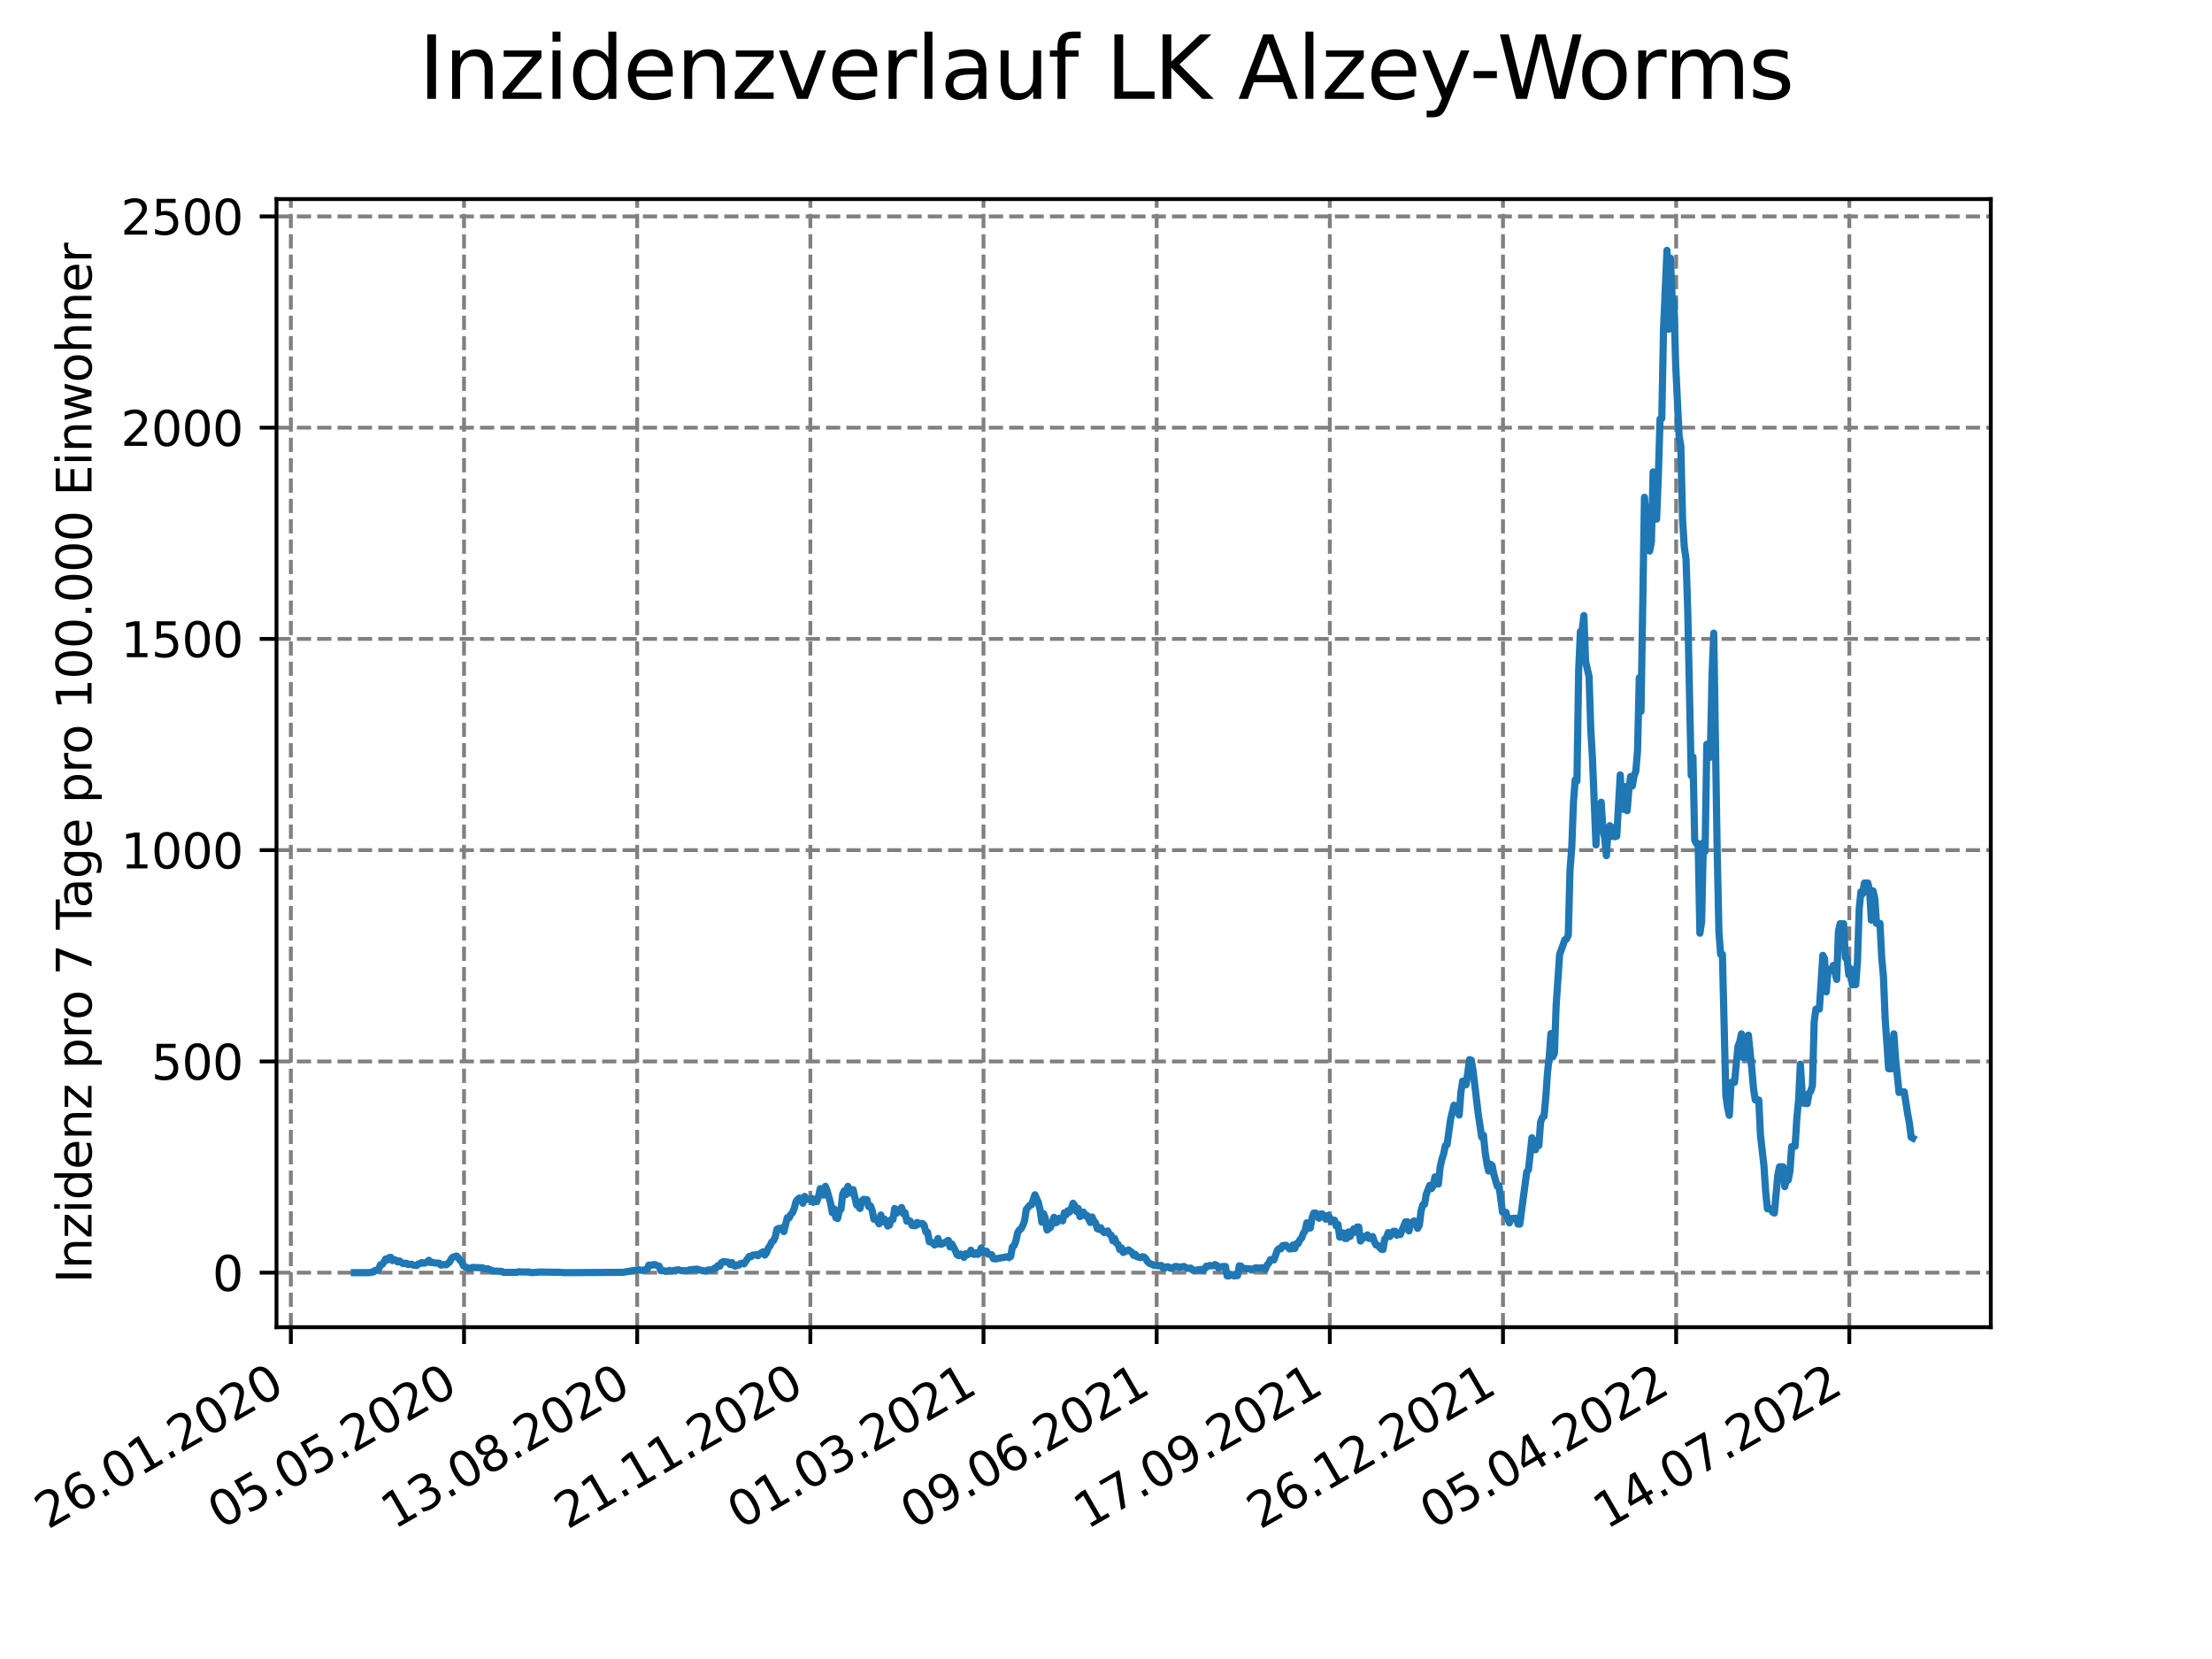 <?xml version="1.0" encoding="utf-8" standalone="no"?>
<!DOCTYPE svg PUBLIC "-//W3C//DTD SVG 1.1//EN"
  "http://www.w3.org/Graphics/SVG/1.1/DTD/svg11.dtd">
<svg xmlns:xlink="http://www.w3.org/1999/xlink" width="460.8pt" height="345.6pt" viewBox="0 0 460.8 345.6" xmlns="http://www.w3.org/2000/svg" version="1.1">
 <defs>
  <style type="text/css">*{stroke-linejoin: round; stroke-linecap: butt}</style>
 </defs>
 <g id="figure_1">
  <g id="patch_1">
   <path d="M 0 345.6 
L 460.8 345.6 
L 460.8 0 
L 0 0 
z
" style="fill: #ffffff"/>
  </g>
  <g id="axes_1">
   <g id="patch_2">
    <path d="M 57.6 276.48 
L 414.72 276.48 
L 414.72 41.472 
L 57.6 41.472 
z
" style="fill: #ffffff"/>
   </g>
   <g id="matplotlib.axis_1">
    <g id="xtick_1">
     <g id="line2d_1">
      <path d="M 60.591 276.48 
L 60.591 41.472 
" clip-path="url(#p82a0777f88)" style="fill: none; stroke-dasharray: 2.96,1.28; stroke-dashoffset: 0; stroke: #808080; stroke-width: 0.8"/>
     </g>
     <g id="line2d_2">
      <defs>
       <path id="m094c62f368" d="M 0 0 
L 0 3.5 
" style="stroke: #000000; stroke-width: 0.8"/>
      </defs>
      <g>
       <use xlink:href="#m094c62f368" x="60.591" y="276.48" style="stroke: #000000; stroke-width: 0.8"/>
      </g>
     </g>
     <g id="text_1">
      <!-- 26.01.2020 -->
      <g transform="translate(9.966 318.689)rotate(-30)scale(0.1 -0.1)">
       <defs>
        <path id="DejaVuSans-32" d="M 1228 531 
L 3431 531 
L 3431 0 
L 469 0 
L 469 531 
Q 828 903 1448 1529 
Q 2069 2156 2228 2338 
Q 2531 2678 2651 2914 
Q 2772 3150 2772 3378 
Q 2772 3750 2511 3984 
Q 2250 4219 1831 4219 
Q 1534 4219 1204 4116 
Q 875 4013 500 3803 
L 500 4441 
Q 881 4594 1212 4672 
Q 1544 4750 1819 4750 
Q 2544 4750 2975 4387 
Q 3406 4025 3406 3419 
Q 3406 3131 3298 2873 
Q 3191 2616 2906 2266 
Q 2828 2175 2409 1742 
Q 1991 1309 1228 531 
z
" transform="scale(0.016)"/>
        <path id="DejaVuSans-36" d="M 2113 2584 
Q 1688 2584 1439 2293 
Q 1191 2003 1191 1497 
Q 1191 994 1439 701 
Q 1688 409 2113 409 
Q 2538 409 2786 701 
Q 3034 994 3034 1497 
Q 3034 2003 2786 2293 
Q 2538 2584 2113 2584 
z
M 3366 4563 
L 3366 3988 
Q 3128 4100 2886 4159 
Q 2644 4219 2406 4219 
Q 1781 4219 1451 3797 
Q 1122 3375 1075 2522 
Q 1259 2794 1537 2939 
Q 1816 3084 2150 3084 
Q 2853 3084 3261 2657 
Q 3669 2231 3669 1497 
Q 3669 778 3244 343 
Q 2819 -91 2113 -91 
Q 1303 -91 875 529 
Q 447 1150 447 2328 
Q 447 3434 972 4092 
Q 1497 4750 2381 4750 
Q 2619 4750 2861 4703 
Q 3103 4656 3366 4563 
z
" transform="scale(0.016)"/>
        <path id="DejaVuSans-2e" d="M 684 794 
L 1344 794 
L 1344 0 
L 684 0 
L 684 794 
z
" transform="scale(0.016)"/>
        <path id="DejaVuSans-30" d="M 2034 4250 
Q 1547 4250 1301 3770 
Q 1056 3291 1056 2328 
Q 1056 1369 1301 889 
Q 1547 409 2034 409 
Q 2525 409 2770 889 
Q 3016 1369 3016 2328 
Q 3016 3291 2770 3770 
Q 2525 4250 2034 4250 
z
M 2034 4750 
Q 2819 4750 3233 4129 
Q 3647 3509 3647 2328 
Q 3647 1150 3233 529 
Q 2819 -91 2034 -91 
Q 1250 -91 836 529 
Q 422 1150 422 2328 
Q 422 3509 836 4129 
Q 1250 4750 2034 4750 
z
" transform="scale(0.016)"/>
        <path id="DejaVuSans-31" d="M 794 531 
L 1825 531 
L 1825 4091 
L 703 3866 
L 703 4441 
L 1819 4666 
L 2450 4666 
L 2450 531 
L 3481 531 
L 3481 0 
L 794 0 
L 794 531 
z
" transform="scale(0.016)"/>
       </defs>
       <use xlink:href="#DejaVuSans-32"/>
       <use xlink:href="#DejaVuSans-36" x="63.623"/>
       <use xlink:href="#DejaVuSans-2e" x="127.246"/>
       <use xlink:href="#DejaVuSans-30" x="159.033"/>
       <use xlink:href="#DejaVuSans-31" x="222.656"/>
       <use xlink:href="#DejaVuSans-2e" x="286.279"/>
       <use xlink:href="#DejaVuSans-32" x="318.066"/>
       <use xlink:href="#DejaVuSans-30" x="381.689"/>
       <use xlink:href="#DejaVuSans-32" x="445.312"/>
       <use xlink:href="#DejaVuSans-30" x="508.936"/>
      </g>
     </g>
    </g>
    <g id="xtick_2">
     <g id="line2d_3">
      <path d="M 96.664 276.48 
L 96.664 41.472 
" clip-path="url(#p82a0777f88)" style="fill: none; stroke-dasharray: 2.96,1.28; stroke-dashoffset: 0; stroke: #808080; stroke-width: 0.8"/>
     </g>
     <g id="line2d_4">
      <g>
       <use xlink:href="#m094c62f368" x="96.664" y="276.48" style="stroke: #000000; stroke-width: 0.8"/>
      </g>
     </g>
     <g id="text_2">
      <!-- 05.05.2020 -->
      <g transform="translate(46.039 318.689)rotate(-30)scale(0.1 -0.1)">
       <defs>
        <path id="DejaVuSans-35" d="M 691 4666 
L 3169 4666 
L 3169 4134 
L 1269 4134 
L 1269 2991 
Q 1406 3038 1543 3061 
Q 1681 3084 1819 3084 
Q 2600 3084 3056 2656 
Q 3513 2228 3513 1497 
Q 3513 744 3044 326 
Q 2575 -91 1722 -91 
Q 1428 -91 1123 -41 
Q 819 9 494 109 
L 494 744 
Q 775 591 1075 516 
Q 1375 441 1709 441 
Q 2250 441 2565 725 
Q 2881 1009 2881 1497 
Q 2881 1984 2565 2268 
Q 2250 2553 1709 2553 
Q 1456 2553 1204 2497 
Q 953 2441 691 2322 
L 691 4666 
z
" transform="scale(0.016)"/>
       </defs>
       <use xlink:href="#DejaVuSans-30"/>
       <use xlink:href="#DejaVuSans-35" x="63.623"/>
       <use xlink:href="#DejaVuSans-2e" x="127.246"/>
       <use xlink:href="#DejaVuSans-30" x="159.033"/>
       <use xlink:href="#DejaVuSans-35" x="222.656"/>
       <use xlink:href="#DejaVuSans-2e" x="286.279"/>
       <use xlink:href="#DejaVuSans-32" x="318.066"/>
       <use xlink:href="#DejaVuSans-30" x="381.689"/>
       <use xlink:href="#DejaVuSans-32" x="445.312"/>
       <use xlink:href="#DejaVuSans-30" x="508.936"/>
      </g>
     </g>
    </g>
    <g id="xtick_3">
     <g id="line2d_5">
      <path d="M 132.736 276.48 
L 132.736 41.472 
" clip-path="url(#p82a0777f88)" style="fill: none; stroke-dasharray: 2.96,1.28; stroke-dashoffset: 0; stroke: #808080; stroke-width: 0.8"/>
     </g>
     <g id="line2d_6">
      <g>
       <use xlink:href="#m094c62f368" x="132.736" y="276.48" style="stroke: #000000; stroke-width: 0.8"/>
      </g>
     </g>
     <g id="text_3">
      <!-- 13.08.2020 -->
      <g transform="translate(82.111 318.689)rotate(-30)scale(0.1 -0.1)">
       <defs>
        <path id="DejaVuSans-33" d="M 2597 2516 
Q 3050 2419 3304 2112 
Q 3559 1806 3559 1356 
Q 3559 666 3084 287 
Q 2609 -91 1734 -91 
Q 1441 -91 1130 -33 
Q 819 25 488 141 
L 488 750 
Q 750 597 1062 519 
Q 1375 441 1716 441 
Q 2309 441 2620 675 
Q 2931 909 2931 1356 
Q 2931 1769 2642 2001 
Q 2353 2234 1838 2234 
L 1294 2234 
L 1294 2753 
L 1863 2753 
Q 2328 2753 2575 2939 
Q 2822 3125 2822 3475 
Q 2822 3834 2567 4026 
Q 2313 4219 1838 4219 
Q 1578 4219 1281 4162 
Q 984 4106 628 3988 
L 628 4550 
Q 988 4650 1302 4700 
Q 1616 4750 1894 4750 
Q 2613 4750 3031 4423 
Q 3450 4097 3450 3541 
Q 3450 3153 3228 2886 
Q 3006 2619 2597 2516 
z
" transform="scale(0.016)"/>
        <path id="DejaVuSans-38" d="M 2034 2216 
Q 1584 2216 1326 1975 
Q 1069 1734 1069 1313 
Q 1069 891 1326 650 
Q 1584 409 2034 409 
Q 2484 409 2743 651 
Q 3003 894 3003 1313 
Q 3003 1734 2745 1975 
Q 2488 2216 2034 2216 
z
M 1403 2484 
Q 997 2584 770 2862 
Q 544 3141 544 3541 
Q 544 4100 942 4425 
Q 1341 4750 2034 4750 
Q 2731 4750 3128 4425 
Q 3525 4100 3525 3541 
Q 3525 3141 3298 2862 
Q 3072 2584 2669 2484 
Q 3125 2378 3379 2068 
Q 3634 1759 3634 1313 
Q 3634 634 3220 271 
Q 2806 -91 2034 -91 
Q 1263 -91 848 271 
Q 434 634 434 1313 
Q 434 1759 690 2068 
Q 947 2378 1403 2484 
z
M 1172 3481 
Q 1172 3119 1398 2916 
Q 1625 2713 2034 2713 
Q 2441 2713 2670 2916 
Q 2900 3119 2900 3481 
Q 2900 3844 2670 4047 
Q 2441 4250 2034 4250 
Q 1625 4250 1398 4047 
Q 1172 3844 1172 3481 
z
" transform="scale(0.016)"/>
       </defs>
       <use xlink:href="#DejaVuSans-31"/>
       <use xlink:href="#DejaVuSans-33" x="63.623"/>
       <use xlink:href="#DejaVuSans-2e" x="127.246"/>
       <use xlink:href="#DejaVuSans-30" x="159.033"/>
       <use xlink:href="#DejaVuSans-38" x="222.656"/>
       <use xlink:href="#DejaVuSans-2e" x="286.279"/>
       <use xlink:href="#DejaVuSans-32" x="318.066"/>
       <use xlink:href="#DejaVuSans-30" x="381.689"/>
       <use xlink:href="#DejaVuSans-32" x="445.312"/>
       <use xlink:href="#DejaVuSans-30" x="508.936"/>
      </g>
     </g>
    </g>
    <g id="xtick_4">
     <g id="line2d_7">
      <path d="M 168.809 276.48 
L 168.809 41.472 
" clip-path="url(#p82a0777f88)" style="fill: none; stroke-dasharray: 2.96,1.28; stroke-dashoffset: 0; stroke: #808080; stroke-width: 0.8"/>
     </g>
     <g id="line2d_8">
      <g>
       <use xlink:href="#m094c62f368" x="168.809" y="276.48" style="stroke: #000000; stroke-width: 0.8"/>
      </g>
     </g>
     <g id="text_4">
      <!-- 21.11.2020 -->
      <g transform="translate(118.184 318.689)rotate(-30)scale(0.1 -0.1)">
       <use xlink:href="#DejaVuSans-32"/>
       <use xlink:href="#DejaVuSans-31" x="63.623"/>
       <use xlink:href="#DejaVuSans-2e" x="127.246"/>
       <use xlink:href="#DejaVuSans-31" x="159.033"/>
       <use xlink:href="#DejaVuSans-31" x="222.656"/>
       <use xlink:href="#DejaVuSans-2e" x="286.279"/>
       <use xlink:href="#DejaVuSans-32" x="318.066"/>
       <use xlink:href="#DejaVuSans-30" x="381.689"/>
       <use xlink:href="#DejaVuSans-32" x="445.312"/>
       <use xlink:href="#DejaVuSans-30" x="508.936"/>
      </g>
     </g>
    </g>
    <g id="xtick_5">
     <g id="line2d_9">
      <path d="M 204.882 276.48 
L 204.882 41.472 
" clip-path="url(#p82a0777f88)" style="fill: none; stroke-dasharray: 2.96,1.28; stroke-dashoffset: 0; stroke: #808080; stroke-width: 0.8"/>
     </g>
     <g id="line2d_10">
      <g>
       <use xlink:href="#m094c62f368" x="204.882" y="276.48" style="stroke: #000000; stroke-width: 0.8"/>
      </g>
     </g>
     <g id="text_5">
      <!-- 01.03.2021 -->
      <g transform="translate(154.257 318.689)rotate(-30)scale(0.1 -0.1)">
       <use xlink:href="#DejaVuSans-30"/>
       <use xlink:href="#DejaVuSans-31" x="63.623"/>
       <use xlink:href="#DejaVuSans-2e" x="127.246"/>
       <use xlink:href="#DejaVuSans-30" x="159.033"/>
       <use xlink:href="#DejaVuSans-33" x="222.656"/>
       <use xlink:href="#DejaVuSans-2e" x="286.279"/>
       <use xlink:href="#DejaVuSans-32" x="318.066"/>
       <use xlink:href="#DejaVuSans-30" x="381.689"/>
       <use xlink:href="#DejaVuSans-32" x="445.312"/>
       <use xlink:href="#DejaVuSans-31" x="508.936"/>
      </g>
     </g>
    </g>
    <g id="xtick_6">
     <g id="line2d_11">
      <path d="M 240.955 276.48 
L 240.955 41.472 
" clip-path="url(#p82a0777f88)" style="fill: none; stroke-dasharray: 2.96,1.28; stroke-dashoffset: 0; stroke: #808080; stroke-width: 0.8"/>
     </g>
     <g id="line2d_12">
      <g>
       <use xlink:href="#m094c62f368" x="240.955" y="276.48" style="stroke: #000000; stroke-width: 0.8"/>
      </g>
     </g>
     <g id="text_6">
      <!-- 09.06.2021 -->
      <g transform="translate(190.329 318.689)rotate(-30)scale(0.1 -0.1)">
       <defs>
        <path id="DejaVuSans-39" d="M 703 97 
L 703 672 
Q 941 559 1184 500 
Q 1428 441 1663 441 
Q 2288 441 2617 861 
Q 2947 1281 2994 2138 
Q 2813 1869 2534 1725 
Q 2256 1581 1919 1581 
Q 1219 1581 811 2004 
Q 403 2428 403 3163 
Q 403 3881 828 4315 
Q 1253 4750 1959 4750 
Q 2769 4750 3195 4129 
Q 3622 3509 3622 2328 
Q 3622 1225 3098 567 
Q 2575 -91 1691 -91 
Q 1453 -91 1209 -44 
Q 966 3 703 97 
z
M 1959 2075 
Q 2384 2075 2632 2365 
Q 2881 2656 2881 3163 
Q 2881 3666 2632 3958 
Q 2384 4250 1959 4250 
Q 1534 4250 1286 3958 
Q 1038 3666 1038 3163 
Q 1038 2656 1286 2365 
Q 1534 2075 1959 2075 
z
" transform="scale(0.016)"/>
       </defs>
       <use xlink:href="#DejaVuSans-30"/>
       <use xlink:href="#DejaVuSans-39" x="63.623"/>
       <use xlink:href="#DejaVuSans-2e" x="127.246"/>
       <use xlink:href="#DejaVuSans-30" x="159.033"/>
       <use xlink:href="#DejaVuSans-36" x="222.656"/>
       <use xlink:href="#DejaVuSans-2e" x="286.279"/>
       <use xlink:href="#DejaVuSans-32" x="318.066"/>
       <use xlink:href="#DejaVuSans-30" x="381.689"/>
       <use xlink:href="#DejaVuSans-32" x="445.312"/>
       <use xlink:href="#DejaVuSans-31" x="508.936"/>
      </g>
     </g>
    </g>
    <g id="xtick_7">
     <g id="line2d_13">
      <path d="M 277.027 276.48 
L 277.027 41.472 
" clip-path="url(#p82a0777f88)" style="fill: none; stroke-dasharray: 2.96,1.28; stroke-dashoffset: 0; stroke: #808080; stroke-width: 0.8"/>
     </g>
     <g id="line2d_14">
      <g>
       <use xlink:href="#m094c62f368" x="277.027" y="276.48" style="stroke: #000000; stroke-width: 0.8"/>
      </g>
     </g>
     <g id="text_7">
      <!-- 17.09.2021 -->
      <g transform="translate(226.402 318.689)rotate(-30)scale(0.1 -0.1)">
       <defs>
        <path id="DejaVuSans-37" d="M 525 4666 
L 3525 4666 
L 3525 4397 
L 1831 0 
L 1172 0 
L 2766 4134 
L 525 4134 
L 525 4666 
z
" transform="scale(0.016)"/>
       </defs>
       <use xlink:href="#DejaVuSans-31"/>
       <use xlink:href="#DejaVuSans-37" x="63.623"/>
       <use xlink:href="#DejaVuSans-2e" x="127.246"/>
       <use xlink:href="#DejaVuSans-30" x="159.033"/>
       <use xlink:href="#DejaVuSans-39" x="222.656"/>
       <use xlink:href="#DejaVuSans-2e" x="286.279"/>
       <use xlink:href="#DejaVuSans-32" x="318.066"/>
       <use xlink:href="#DejaVuSans-30" x="381.689"/>
       <use xlink:href="#DejaVuSans-32" x="445.312"/>
       <use xlink:href="#DejaVuSans-31" x="508.936"/>
      </g>
     </g>
    </g>
    <g id="xtick_8">
     <g id="line2d_15">
      <path d="M 313.1 276.48 
L 313.1 41.472 
" clip-path="url(#p82a0777f88)" style="fill: none; stroke-dasharray: 2.96,1.28; stroke-dashoffset: 0; stroke: #808080; stroke-width: 0.8"/>
     </g>
     <g id="line2d_16">
      <g>
       <use xlink:href="#m094c62f368" x="313.1" y="276.48" style="stroke: #000000; stroke-width: 0.8"/>
      </g>
     </g>
     <g id="text_8">
      <!-- 26.12.2021 -->
      <g transform="translate(262.475 318.689)rotate(-30)scale(0.1 -0.1)">
       <use xlink:href="#DejaVuSans-32"/>
       <use xlink:href="#DejaVuSans-36" x="63.623"/>
       <use xlink:href="#DejaVuSans-2e" x="127.246"/>
       <use xlink:href="#DejaVuSans-31" x="159.033"/>
       <use xlink:href="#DejaVuSans-32" x="222.656"/>
       <use xlink:href="#DejaVuSans-2e" x="286.279"/>
       <use xlink:href="#DejaVuSans-32" x="318.066"/>
       <use xlink:href="#DejaVuSans-30" x="381.689"/>
       <use xlink:href="#DejaVuSans-32" x="445.312"/>
       <use xlink:href="#DejaVuSans-31" x="508.936"/>
      </g>
     </g>
    </g>
    <g id="xtick_9">
     <g id="line2d_17">
      <path d="M 349.173 276.48 
L 349.173 41.472 
" clip-path="url(#p82a0777f88)" style="fill: none; stroke-dasharray: 2.96,1.28; stroke-dashoffset: 0; stroke: #808080; stroke-width: 0.8"/>
     </g>
     <g id="line2d_18">
      <g>
       <use xlink:href="#m094c62f368" x="349.173" y="276.48" style="stroke: #000000; stroke-width: 0.8"/>
      </g>
     </g>
     <g id="text_9">
      <!-- 05.04.2022 -->
      <g transform="translate(298.548 318.689)rotate(-30)scale(0.1 -0.1)">
       <defs>
        <path id="DejaVuSans-34" d="M 2419 4116 
L 825 1625 
L 2419 1625 
L 2419 4116 
z
M 2253 4666 
L 3047 4666 
L 3047 1625 
L 3713 1625 
L 3713 1100 
L 3047 1100 
L 3047 0 
L 2419 0 
L 2419 1100 
L 313 1100 
L 313 1709 
L 2253 4666 
z
" transform="scale(0.016)"/>
       </defs>
       <use xlink:href="#DejaVuSans-30"/>
       <use xlink:href="#DejaVuSans-35" x="63.623"/>
       <use xlink:href="#DejaVuSans-2e" x="127.246"/>
       <use xlink:href="#DejaVuSans-30" x="159.033"/>
       <use xlink:href="#DejaVuSans-34" x="222.656"/>
       <use xlink:href="#DejaVuSans-2e" x="286.279"/>
       <use xlink:href="#DejaVuSans-32" x="318.066"/>
       <use xlink:href="#DejaVuSans-30" x="381.689"/>
       <use xlink:href="#DejaVuSans-32" x="445.312"/>
       <use xlink:href="#DejaVuSans-32" x="508.936"/>
      </g>
     </g>
    </g>
    <g id="xtick_10">
     <g id="line2d_19">
      <path d="M 385.246 276.48 
L 385.246 41.472 
" clip-path="url(#p82a0777f88)" style="fill: none; stroke-dasharray: 2.96,1.28; stroke-dashoffset: 0; stroke: #808080; stroke-width: 0.8"/>
     </g>
     <g id="line2d_20">
      <g>
       <use xlink:href="#m094c62f368" x="385.246" y="276.48" style="stroke: #000000; stroke-width: 0.8"/>
      </g>
     </g>
     <g id="text_10">
      <!-- 14.07.2022 -->
      <g transform="translate(334.62 318.689)rotate(-30)scale(0.1 -0.1)">
       <use xlink:href="#DejaVuSans-31"/>
       <use xlink:href="#DejaVuSans-34" x="63.623"/>
       <use xlink:href="#DejaVuSans-2e" x="127.246"/>
       <use xlink:href="#DejaVuSans-30" x="159.033"/>
       <use xlink:href="#DejaVuSans-37" x="222.656"/>
       <use xlink:href="#DejaVuSans-2e" x="286.279"/>
       <use xlink:href="#DejaVuSans-32" x="318.066"/>
       <use xlink:href="#DejaVuSans-30" x="381.689"/>
       <use xlink:href="#DejaVuSans-32" x="445.312"/>
       <use xlink:href="#DejaVuSans-32" x="508.936"/>
      </g>
     </g>
    </g>
   </g>
   <g id="matplotlib.axis_2">
    <g id="ytick_1">
     <g id="line2d_21">
      <path d="M 57.6 265.119 
L 414.72 265.119 
" clip-path="url(#p82a0777f88)" style="fill: none; stroke-dasharray: 2.96,1.28; stroke-dashoffset: 0; stroke: #808080; stroke-width: 0.8"/>
     </g>
     <g id="line2d_22">
      <defs>
       <path id="m148d75cbc3" d="M 0 0 
L -3.5 0 
" style="stroke: #000000; stroke-width: 0.8"/>
      </defs>
      <g>
       <use xlink:href="#m148d75cbc3" x="57.6" y="265.119" style="stroke: #000000; stroke-width: 0.8"/>
      </g>
     </g>
     <g id="text_11">
      <!-- 0 -->
      <g transform="translate(44.237 268.918)scale(0.1 -0.1)">
       <use xlink:href="#DejaVuSans-30"/>
      </g>
     </g>
    </g>
    <g id="ytick_2">
     <g id="line2d_23">
      <path d="M 57.6 221.112 
L 414.72 221.112 
" clip-path="url(#p82a0777f88)" style="fill: none; stroke-dasharray: 2.96,1.28; stroke-dashoffset: 0; stroke: #808080; stroke-width: 0.8"/>
     </g>
     <g id="line2d_24">
      <g>
       <use xlink:href="#m148d75cbc3" x="57.6" y="221.112" style="stroke: #000000; stroke-width: 0.8"/>
      </g>
     </g>
     <g id="text_12">
      <!-- 500 -->
      <g transform="translate(31.512 224.911)scale(0.1 -0.1)">
       <use xlink:href="#DejaVuSans-35"/>
       <use xlink:href="#DejaVuSans-30" x="63.623"/>
       <use xlink:href="#DejaVuSans-30" x="127.246"/>
      </g>
     </g>
    </g>
    <g id="ytick_3">
     <g id="line2d_25">
      <path d="M 57.6 177.105 
L 414.72 177.105 
" clip-path="url(#p82a0777f88)" style="fill: none; stroke-dasharray: 2.96,1.28; stroke-dashoffset: 0; stroke: #808080; stroke-width: 0.8"/>
     </g>
     <g id="line2d_26">
      <g>
       <use xlink:href="#m148d75cbc3" x="57.6" y="177.105" style="stroke: #000000; stroke-width: 0.8"/>
      </g>
     </g>
     <g id="text_13">
      <!-- 1000 -->
      <g transform="translate(25.15 180.904)scale(0.1 -0.1)">
       <use xlink:href="#DejaVuSans-31"/>
       <use xlink:href="#DejaVuSans-30" x="63.623"/>
       <use xlink:href="#DejaVuSans-30" x="127.246"/>
       <use xlink:href="#DejaVuSans-30" x="190.869"/>
      </g>
     </g>
    </g>
    <g id="ytick_4">
     <g id="line2d_27">
      <path d="M 57.6 133.098 
L 414.72 133.098 
" clip-path="url(#p82a0777f88)" style="fill: none; stroke-dasharray: 2.96,1.28; stroke-dashoffset: 0; stroke: #808080; stroke-width: 0.8"/>
     </g>
     <g id="line2d_28">
      <g>
       <use xlink:href="#m148d75cbc3" x="57.6" y="133.098" style="stroke: #000000; stroke-width: 0.8"/>
      </g>
     </g>
     <g id="text_14">
      <!-- 1500 -->
      <g transform="translate(25.15 136.897)scale(0.1 -0.1)">
       <use xlink:href="#DejaVuSans-31"/>
       <use xlink:href="#DejaVuSans-35" x="63.623"/>
       <use xlink:href="#DejaVuSans-30" x="127.246"/>
       <use xlink:href="#DejaVuSans-30" x="190.869"/>
      </g>
     </g>
    </g>
    <g id="ytick_5">
     <g id="line2d_29">
      <path d="M 57.6 89.091 
L 414.72 89.091 
" clip-path="url(#p82a0777f88)" style="fill: none; stroke-dasharray: 2.96,1.28; stroke-dashoffset: 0; stroke: #808080; stroke-width: 0.8"/>
     </g>
     <g id="line2d_30">
      <g>
       <use xlink:href="#m148d75cbc3" x="57.6" y="89.091" style="stroke: #000000; stroke-width: 0.8"/>
      </g>
     </g>
     <g id="text_15">
      <!-- 2000 -->
      <g transform="translate(25.15 92.89)scale(0.1 -0.1)">
       <use xlink:href="#DejaVuSans-32"/>
       <use xlink:href="#DejaVuSans-30" x="63.623"/>
       <use xlink:href="#DejaVuSans-30" x="127.246"/>
       <use xlink:href="#DejaVuSans-30" x="190.869"/>
      </g>
     </g>
    </g>
    <g id="ytick_6">
     <g id="line2d_31">
      <path d="M 57.6 45.084 
L 414.72 45.084 
" clip-path="url(#p82a0777f88)" style="fill: none; stroke-dasharray: 2.96,1.28; stroke-dashoffset: 0; stroke: #808080; stroke-width: 0.8"/>
     </g>
     <g id="line2d_32">
      <g>
       <use xlink:href="#m148d75cbc3" x="57.6" y="45.084" style="stroke: #000000; stroke-width: 0.8"/>
      </g>
     </g>
     <g id="text_16">
      <!-- 2500 -->
      <g transform="translate(25.15 48.883)scale(0.1 -0.1)">
       <use xlink:href="#DejaVuSans-32"/>
       <use xlink:href="#DejaVuSans-35" x="63.623"/>
       <use xlink:href="#DejaVuSans-30" x="127.246"/>
       <use xlink:href="#DejaVuSans-30" x="190.869"/>
      </g>
     </g>
    </g>
    <g id="text_17">
     <!-- Inzidenz pro 7 Tage pro 100.000 Einwohner -->
     <g transform="translate(19.07 267.301)rotate(-90)scale(0.1 -0.1)">
      <defs>
       <path id="DejaVuSans-49" d="M 628 4666 
L 1259 4666 
L 1259 0 
L 628 0 
L 628 4666 
z
" transform="scale(0.016)"/>
       <path id="DejaVuSans-6e" d="M 3513 2113 
L 3513 0 
L 2938 0 
L 2938 2094 
Q 2938 2591 2744 2837 
Q 2550 3084 2163 3084 
Q 1697 3084 1428 2787 
Q 1159 2491 1159 1978 
L 1159 0 
L 581 0 
L 581 3500 
L 1159 3500 
L 1159 2956 
Q 1366 3272 1645 3428 
Q 1925 3584 2291 3584 
Q 2894 3584 3203 3211 
Q 3513 2838 3513 2113 
z
" transform="scale(0.016)"/>
       <path id="DejaVuSans-7a" d="M 353 3500 
L 3084 3500 
L 3084 2975 
L 922 459 
L 3084 459 
L 3084 0 
L 275 0 
L 275 525 
L 2438 3041 
L 353 3041 
L 353 3500 
z
" transform="scale(0.016)"/>
       <path id="DejaVuSans-69" d="M 603 3500 
L 1178 3500 
L 1178 0 
L 603 0 
L 603 3500 
z
M 603 4863 
L 1178 4863 
L 1178 4134 
L 603 4134 
L 603 4863 
z
" transform="scale(0.016)"/>
       <path id="DejaVuSans-64" d="M 2906 2969 
L 2906 4863 
L 3481 4863 
L 3481 0 
L 2906 0 
L 2906 525 
Q 2725 213 2448 61 
Q 2172 -91 1784 -91 
Q 1150 -91 751 415 
Q 353 922 353 1747 
Q 353 2572 751 3078 
Q 1150 3584 1784 3584 
Q 2172 3584 2448 3432 
Q 2725 3281 2906 2969 
z
M 947 1747 
Q 947 1113 1208 752 
Q 1469 391 1925 391 
Q 2381 391 2643 752 
Q 2906 1113 2906 1747 
Q 2906 2381 2643 2742 
Q 2381 3103 1925 3103 
Q 1469 3103 1208 2742 
Q 947 2381 947 1747 
z
" transform="scale(0.016)"/>
       <path id="DejaVuSans-65" d="M 3597 1894 
L 3597 1613 
L 953 1613 
Q 991 1019 1311 708 
Q 1631 397 2203 397 
Q 2534 397 2845 478 
Q 3156 559 3463 722 
L 3463 178 
Q 3153 47 2828 -22 
Q 2503 -91 2169 -91 
Q 1331 -91 842 396 
Q 353 884 353 1716 
Q 353 2575 817 3079 
Q 1281 3584 2069 3584 
Q 2775 3584 3186 3129 
Q 3597 2675 3597 1894 
z
M 3022 2063 
Q 3016 2534 2758 2815 
Q 2500 3097 2075 3097 
Q 1594 3097 1305 2825 
Q 1016 2553 972 2059 
L 3022 2063 
z
" transform="scale(0.016)"/>
       <path id="DejaVuSans-20" transform="scale(0.016)"/>
       <path id="DejaVuSans-70" d="M 1159 525 
L 1159 -1331 
L 581 -1331 
L 581 3500 
L 1159 3500 
L 1159 2969 
Q 1341 3281 1617 3432 
Q 1894 3584 2278 3584 
Q 2916 3584 3314 3078 
Q 3713 2572 3713 1747 
Q 3713 922 3314 415 
Q 2916 -91 2278 -91 
Q 1894 -91 1617 61 
Q 1341 213 1159 525 
z
M 3116 1747 
Q 3116 2381 2855 2742 
Q 2594 3103 2138 3103 
Q 1681 3103 1420 2742 
Q 1159 2381 1159 1747 
Q 1159 1113 1420 752 
Q 1681 391 2138 391 
Q 2594 391 2855 752 
Q 3116 1113 3116 1747 
z
" transform="scale(0.016)"/>
       <path id="DejaVuSans-72" d="M 2631 2963 
Q 2534 3019 2420 3045 
Q 2306 3072 2169 3072 
Q 1681 3072 1420 2755 
Q 1159 2438 1159 1844 
L 1159 0 
L 581 0 
L 581 3500 
L 1159 3500 
L 1159 2956 
Q 1341 3275 1631 3429 
Q 1922 3584 2338 3584 
Q 2397 3584 2469 3576 
Q 2541 3569 2628 3553 
L 2631 2963 
z
" transform="scale(0.016)"/>
       <path id="DejaVuSans-6f" d="M 1959 3097 
Q 1497 3097 1228 2736 
Q 959 2375 959 1747 
Q 959 1119 1226 758 
Q 1494 397 1959 397 
Q 2419 397 2687 759 
Q 2956 1122 2956 1747 
Q 2956 2369 2687 2733 
Q 2419 3097 1959 3097 
z
M 1959 3584 
Q 2709 3584 3137 3096 
Q 3566 2609 3566 1747 
Q 3566 888 3137 398 
Q 2709 -91 1959 -91 
Q 1206 -91 779 398 
Q 353 888 353 1747 
Q 353 2609 779 3096 
Q 1206 3584 1959 3584 
z
" transform="scale(0.016)"/>
       <path id="DejaVuSans-54" d="M -19 4666 
L 3928 4666 
L 3928 4134 
L 2272 4134 
L 2272 0 
L 1638 0 
L 1638 4134 
L -19 4134 
L -19 4666 
z
" transform="scale(0.016)"/>
       <path id="DejaVuSans-61" d="M 2194 1759 
Q 1497 1759 1228 1600 
Q 959 1441 959 1056 
Q 959 750 1161 570 
Q 1363 391 1709 391 
Q 2188 391 2477 730 
Q 2766 1069 2766 1631 
L 2766 1759 
L 2194 1759 
z
M 3341 1997 
L 3341 0 
L 2766 0 
L 2766 531 
Q 2569 213 2275 61 
Q 1981 -91 1556 -91 
Q 1019 -91 701 211 
Q 384 513 384 1019 
Q 384 1609 779 1909 
Q 1175 2209 1959 2209 
L 2766 2209 
L 2766 2266 
Q 2766 2663 2505 2880 
Q 2244 3097 1772 3097 
Q 1472 3097 1187 3025 
Q 903 2953 641 2809 
L 641 3341 
Q 956 3463 1253 3523 
Q 1550 3584 1831 3584 
Q 2591 3584 2966 3190 
Q 3341 2797 3341 1997 
z
" transform="scale(0.016)"/>
       <path id="DejaVuSans-67" d="M 2906 1791 
Q 2906 2416 2648 2759 
Q 2391 3103 1925 3103 
Q 1463 3103 1205 2759 
Q 947 2416 947 1791 
Q 947 1169 1205 825 
Q 1463 481 1925 481 
Q 2391 481 2648 825 
Q 2906 1169 2906 1791 
z
M 3481 434 
Q 3481 -459 3084 -895 
Q 2688 -1331 1869 -1331 
Q 1566 -1331 1297 -1286 
Q 1028 -1241 775 -1147 
L 775 -588 
Q 1028 -725 1275 -790 
Q 1522 -856 1778 -856 
Q 2344 -856 2625 -561 
Q 2906 -266 2906 331 
L 2906 616 
Q 2728 306 2450 153 
Q 2172 0 1784 0 
Q 1141 0 747 490 
Q 353 981 353 1791 
Q 353 2603 747 3093 
Q 1141 3584 1784 3584 
Q 2172 3584 2450 3431 
Q 2728 3278 2906 2969 
L 2906 3500 
L 3481 3500 
L 3481 434 
z
" transform="scale(0.016)"/>
       <path id="DejaVuSans-45" d="M 628 4666 
L 3578 4666 
L 3578 4134 
L 1259 4134 
L 1259 2753 
L 3481 2753 
L 3481 2222 
L 1259 2222 
L 1259 531 
L 3634 531 
L 3634 0 
L 628 0 
L 628 4666 
z
" transform="scale(0.016)"/>
       <path id="DejaVuSans-77" d="M 269 3500 
L 844 3500 
L 1563 769 
L 2278 3500 
L 2956 3500 
L 3675 769 
L 4391 3500 
L 4966 3500 
L 4050 0 
L 3372 0 
L 2619 2869 
L 1863 0 
L 1184 0 
L 269 3500 
z
" transform="scale(0.016)"/>
       <path id="DejaVuSans-68" d="M 3513 2113 
L 3513 0 
L 2938 0 
L 2938 2094 
Q 2938 2591 2744 2837 
Q 2550 3084 2163 3084 
Q 1697 3084 1428 2787 
Q 1159 2491 1159 1978 
L 1159 0 
L 581 0 
L 581 4863 
L 1159 4863 
L 1159 2956 
Q 1366 3272 1645 3428 
Q 1925 3584 2291 3584 
Q 2894 3584 3203 3211 
Q 3513 2838 3513 2113 
z
" transform="scale(0.016)"/>
      </defs>
      <use xlink:href="#DejaVuSans-49"/>
      <use xlink:href="#DejaVuSans-6e" x="29.492"/>
      <use xlink:href="#DejaVuSans-7a" x="92.871"/>
      <use xlink:href="#DejaVuSans-69" x="145.361"/>
      <use xlink:href="#DejaVuSans-64" x="173.145"/>
      <use xlink:href="#DejaVuSans-65" x="236.621"/>
      <use xlink:href="#DejaVuSans-6e" x="298.145"/>
      <use xlink:href="#DejaVuSans-7a" x="361.523"/>
      <use xlink:href="#DejaVuSans-20" x="414.014"/>
      <use xlink:href="#DejaVuSans-70" x="445.801"/>
      <use xlink:href="#DejaVuSans-72" x="509.277"/>
      <use xlink:href="#DejaVuSans-6f" x="548.141"/>
      <use xlink:href="#DejaVuSans-20" x="609.322"/>
      <use xlink:href="#DejaVuSans-37" x="641.109"/>
      <use xlink:href="#DejaVuSans-20" x="704.732"/>
      <use xlink:href="#DejaVuSans-54" x="736.52"/>
      <use xlink:href="#DejaVuSans-61" x="781.104"/>
      <use xlink:href="#DejaVuSans-67" x="842.383"/>
      <use xlink:href="#DejaVuSans-65" x="905.859"/>
      <use xlink:href="#DejaVuSans-20" x="967.383"/>
      <use xlink:href="#DejaVuSans-70" x="999.17"/>
      <use xlink:href="#DejaVuSans-72" x="1062.646"/>
      <use xlink:href="#DejaVuSans-6f" x="1101.51"/>
      <use xlink:href="#DejaVuSans-20" x="1162.691"/>
      <use xlink:href="#DejaVuSans-31" x="1194.479"/>
      <use xlink:href="#DejaVuSans-30" x="1258.102"/>
      <use xlink:href="#DejaVuSans-30" x="1321.725"/>
      <use xlink:href="#DejaVuSans-2e" x="1385.348"/>
      <use xlink:href="#DejaVuSans-30" x="1417.135"/>
      <use xlink:href="#DejaVuSans-30" x="1480.758"/>
      <use xlink:href="#DejaVuSans-30" x="1544.381"/>
      <use xlink:href="#DejaVuSans-20" x="1608.004"/>
      <use xlink:href="#DejaVuSans-45" x="1639.791"/>
      <use xlink:href="#DejaVuSans-69" x="1702.975"/>
      <use xlink:href="#DejaVuSans-6e" x="1730.758"/>
      <use xlink:href="#DejaVuSans-77" x="1794.137"/>
      <use xlink:href="#DejaVuSans-6f" x="1875.924"/>
      <use xlink:href="#DejaVuSans-68" x="1937.105"/>
      <use xlink:href="#DejaVuSans-6e" x="2000.484"/>
      <use xlink:href="#DejaVuSans-65" x="2063.863"/>
      <use xlink:href="#DejaVuSans-72" x="2125.387"/>
     </g>
    </g>
   </g>
   <g id="line2d_33">
    <path d="M 73.833 265.119 
L 77.079 265.119 
L 77.44 264.983 
L 77.801 264.983 
L 78.161 264.644 
L 78.522 264.644 
L 78.883 264.373 
L 79.244 263.49 
L 79.604 263.422 
L 79.965 262.947 
L 80.326 262.269 
L 80.687 262.472 
L 81.047 261.997 
L 81.408 261.929 
L 81.769 262.608 
L 82.129 262.404 
L 82.49 262.54 
L 82.851 262.88 
L 83.212 262.676 
L 83.933 263.219 
L 84.655 263.151 
L 85.015 263.422 
L 85.737 263.355 
L 86.097 263.558 
L 86.819 263.626 
L 87.18 263.287 
L 87.54 263.219 
L 87.901 263.015 
L 88.262 263.151 
L 88.623 263.083 
L 88.983 262.88 
L 89.344 262.54 
L 89.705 263.015 
L 90.065 262.947 
L 90.426 263.083 
L 91.508 263.151 
L 91.869 263.558 
L 92.23 263.422 
L 92.951 263.49 
L 93.673 262.88 
L 94.033 262.201 
L 94.394 261.862 
L 95.116 261.658 
L 95.476 261.997 
L 95.837 262.54 
L 96.198 262.88 
L 96.559 263.694 
L 96.919 263.965 
L 97.28 264.033 
L 97.641 264.237 
L 98.001 264.237 
L 98.362 264.033 
L 100.527 264.101 
L 100.887 264.305 
L 101.609 264.305 
L 101.969 264.508 
L 102.33 264.576 
L 102.691 264.78 
L 104.495 264.848 
L 104.855 265.051 
L 107.741 265.051 
L 108.102 264.916 
L 108.823 264.983 
L 110.266 264.983 
L 110.627 265.119 
L 111.709 265.051 
L 112.431 264.983 
L 116.759 265.051 
L 117.481 265.119 
L 129.745 265.051 
L 132.992 264.508 
L 133.713 264.644 
L 134.796 264.44 
L 135.156 263.558 
L 135.878 263.558 
L 136.239 263.422 
L 136.599 263.49 
L 136.96 263.694 
L 137.321 263.762 
L 137.681 264.712 
L 138.042 264.644 
L 138.764 264.848 
L 139.485 264.644 
L 139.846 264.78 
L 141.289 264.508 
L 142.01 264.712 
L 143.092 264.712 
L 143.814 264.508 
L 144.535 264.44 
L 145.257 264.373 
L 145.617 264.576 
L 145.978 264.576 
L 146.339 264.712 
L 147.06 264.78 
L 147.421 264.576 
L 148.503 264.508 
L 148.864 264.169 
L 149.225 264.101 
L 149.585 263.626 
L 149.946 263.762 
L 150.307 263.015 
L 150.668 262.812 
L 151.75 262.947 
L 152.111 263.422 
L 152.471 263.015 
L 152.832 263.626 
L 153.193 263.762 
L 153.553 263.49 
L 153.914 263.558 
L 154.275 263.219 
L 154.636 263.151 
L 154.996 263.287 
L 156.079 261.726 
L 156.439 261.794 
L 156.8 261.454 
L 157.521 261.386 
L 157.882 261.59 
L 158.243 261.183 
L 158.964 260.776 
L 159.325 261.454 
L 159.686 260.979 
L 160.047 259.961 
L 160.407 259.554 
L 160.768 258.74 
L 161.129 258.468 
L 161.489 257.722 
L 161.85 256.093 
L 162.211 255.889 
L 162.572 256.093 
L 162.932 255.754 
L 163.293 256.568 
L 164.015 253.65 
L 164.375 253.718 
L 164.736 252.971 
L 165.097 252.632 
L 165.457 251.749 
L 165.818 250.324 
L 166.179 249.849 
L 166.54 249.578 
L 166.9 249.646 
L 167.261 250.664 
L 167.622 249.238 
L 167.983 249.849 
L 168.704 249.849 
L 169.065 249.646 
L 169.425 250.46 
L 169.786 249.781 
L 170.147 250.324 
L 170.508 249.306 
L 170.868 247.61 
L 171.59 248.967 
L 171.951 247.135 
L 172.311 248.085 
L 173.033 250.664 
L 173.393 252.632 
L 173.754 251.817 
L 174.115 253.65 
L 174.476 253.853 
L 174.836 252.225 
L 175.197 251.885 
L 175.558 248.695 
L 175.919 248.017 
L 176.279 248.831 
L 176.64 247.135 
L 177.001 248.22 
L 177.361 248.56 
L 177.722 247.813 
L 178.444 251.003 
L 178.804 251.274 
L 179.165 251.749 
L 179.526 250.189 
L 179.887 249.849 
L 180.608 249.917 
L 180.969 251.342 
L 181.329 251.207 
L 181.69 252.157 
L 182.051 253.989 
L 182.412 253.989 
L 182.772 254.328 
L 183.133 254.939 
L 183.494 253.107 
L 183.855 254.532 
L 184.215 253.921 
L 184.576 254.328 
L 184.937 255.414 
L 185.297 255.211 
L 185.658 254.057 
L 186.019 254.057 
L 186.38 251.749 
L 186.74 252.767 
L 187.823 251.546 
L 188.183 252.835 
L 188.544 252.632 
L 188.905 254.396 
L 189.265 254.193 
L 189.626 254.396 
L 189.987 255.279 
L 190.708 255.346 
L 191.069 254.668 
L 191.43 255.007 
L 191.791 254.871 
L 192.151 254.871 
L 192.512 255.211 
L 192.873 256.636 
L 193.233 256.704 
L 193.594 258.672 
L 194.316 258.875 
L 194.676 259.351 
L 195.037 259.215 
L 195.398 257.993 
L 195.759 259.147 
L 196.119 259.215 
L 197.562 258.4 
L 197.923 259.758 
L 198.284 259.147 
L 199.005 260.504 
L 199.366 261.386 
L 199.727 261.59 
L 200.087 261.251 
L 200.448 261.319 
L 200.809 261.929 
L 201.169 261.183 
L 201.53 261.386 
L 201.891 261.183 
L 202.252 260.436 
L 202.612 261.183 
L 202.973 261.319 
L 203.334 260.979 
L 203.695 261.319 
L 204.055 260.911 
L 204.416 259.961 
L 204.777 260.911 
L 205.137 260.64 
L 205.498 260.64 
L 205.859 261.251 
L 206.58 261.386 
L 206.941 262.201 
L 207.302 262.269 
L 209.827 261.794 
L 210.188 261.997 
L 210.548 261.726 
L 210.909 259.758 
L 211.27 259.486 
L 211.631 258.536 
L 211.991 256.772 
L 212.352 256.229 
L 212.713 255.957 
L 213.073 255.279 
L 213.434 254.328 
L 213.795 251.953 
L 214.516 251.071 
L 214.877 251.003 
L 215.599 248.899 
L 216.32 250.528 
L 216.681 252.157 
L 217.041 254.6 
L 217.402 252.835 
L 217.763 253.853 
L 218.124 256.229 
L 218.845 255.686 
L 219.567 253.582 
L 219.927 254.736 
L 220.288 254.532 
L 220.649 253.785 
L 221.37 254.328 
L 221.731 252.632 
L 222.092 253.039 
L 222.452 252.225 
L 222.813 252.496 
L 223.174 251.749 
L 223.535 250.664 
L 223.895 251.139 
L 224.256 252.36 
L 224.617 251.749 
L 224.977 253.446 
L 225.338 252.767 
L 225.699 252.496 
L 226.06 253.243 
L 226.42 253.175 
L 227.142 254.668 
L 227.503 253.514 
L 227.863 254.328 
L 228.224 254.736 
L 228.585 255.957 
L 228.945 256.093 
L 229.306 255.754 
L 229.667 256.432 
L 230.028 256.772 
L 230.749 256.432 
L 231.11 257.111 
L 231.471 257.315 
L 231.831 258.468 
L 232.192 257.993 
L 232.553 258.943 
L 232.913 259.215 
L 233.274 260.301 
L 233.635 259.961 
L 233.996 260.911 
L 235.078 260.369 
L 235.799 260.911 
L 236.16 261.522 
L 236.521 261.319 
L 236.881 261.794 
L 237.603 261.997 
L 237.964 261.794 
L 238.324 261.862 
L 238.685 262.201 
L 239.046 262.812 
L 239.407 263.151 
L 240.489 263.626 
L 240.849 263.558 
L 241.21 263.694 
L 241.932 263.626 
L 242.292 264.169 
L 242.653 264.169 
L 243.014 263.898 
L 243.375 263.898 
L 243.735 264.169 
L 244.096 264.237 
L 244.817 263.83 
L 245.178 263.83 
L 245.539 264.033 
L 246.621 263.83 
L 247.343 264.237 
L 248.064 264.169 
L 248.425 264.576 
L 248.785 264.644 
L 250.228 264.44 
L 250.589 264.644 
L 250.95 264.305 
L 251.311 263.762 
L 251.671 263.83 
L 252.032 263.626 
L 252.753 263.694 
L 253.114 263.422 
L 253.475 263.626 
L 253.836 264.169 
L 254.196 263.898 
L 254.918 263.83 
L 255.279 263.83 
L 255.639 265.798 
L 256 265.798 
L 256.361 265.458 
L 257.082 265.798 
L 257.804 265.73 
L 258.164 263.694 
L 258.525 263.762 
L 258.886 264.237 
L 260.329 264.305 
L 260.689 264.576 
L 261.411 264.169 
L 261.772 264.101 
L 262.132 264.169 
L 262.854 264.101 
L 263.215 264.169 
L 263.575 264.44 
L 263.936 263.558 
L 264.297 263.151 
L 264.657 262.404 
L 265.379 262.472 
L 266.1 260.436 
L 266.461 260.097 
L 266.822 260.165 
L 267.183 259.486 
L 267.904 259.418 
L 268.625 260.165 
L 268.986 260.165 
L 269.347 259.351 
L 269.708 260.097 
L 270.068 259.079 
L 270.429 259.079 
L 270.79 258.265 
L 271.151 257.925 
L 271.511 256.907 
L 271.872 256.432 
L 272.233 254.736 
L 272.593 255.821 
L 272.954 255.821 
L 273.315 253.785 
L 273.676 252.7 
L 274.036 252.7 
L 274.397 252.971 
L 274.758 253.785 
L 275.119 252.903 
L 275.479 252.903 
L 276.201 253.989 
L 276.561 253.243 
L 276.922 253.514 
L 277.283 254.396 
L 277.644 254.193 
L 278.004 254.193 
L 278.365 255.414 
L 278.726 255.075 
L 279.087 257.722 
L 279.447 257.654 
L 279.808 256.839 
L 280.169 257.993 
L 280.529 257.993 
L 280.89 256.636 
L 281.251 257.586 
L 281.972 256.025 
L 282.333 256.704 
L 282.694 255.618 
L 283.055 255.618 
L 283.415 258.536 
L 284.137 257.586 
L 284.497 257.79 
L 284.858 257.247 
L 285.219 257.993 
L 285.58 257.925 
L 285.94 257.586 
L 286.301 258.672 
L 286.662 259.351 
L 287.023 259.418 
L 287.744 260.233 
L 288.105 260.301 
L 288.465 258.129 
L 288.826 257.79 
L 289.187 256.772 
L 289.548 257.586 
L 289.908 256.907 
L 290.269 256.5 
L 290.63 256.5 
L 290.991 257.315 
L 291.351 256.975 
L 291.712 257.179 
L 292.433 255.414 
L 292.794 254.532 
L 293.155 254.532 
L 293.516 256.432 
L 293.876 254.803 
L 294.598 254.328 
L 294.959 254.871 
L 295.319 255.889 
L 295.68 255.211 
L 296.041 252.225 
L 296.401 251.003 
L 296.762 250.867 
L 297.123 248.763 
L 297.844 246.931 
L 298.205 247.61 
L 298.566 247.067 
L 298.927 245.166 
L 299.287 245.302 
L 299.648 246.659 
L 300.009 243.13 
L 300.369 241.502 
L 300.73 240.416 
L 301.091 238.651 
L 301.452 238.448 
L 302.173 233.222 
L 302.895 230.236 
L 303.255 231.322 
L 303.616 230.982 
L 303.977 232.272 
L 304.337 227.521 
L 304.698 225.214 
L 305.059 225.349 
L 305.42 225.96 
L 306.141 220.734 
L 306.502 220.87 
L 306.863 223.042 
L 307.945 232.068 
L 308.666 236.887 
L 309.027 236.48 
L 309.388 240.076 
L 309.748 242.384 
L 310.109 243.945 
L 310.47 242.52 
L 310.831 242.791 
L 311.191 244.623 
L 311.913 247.135 
L 312.273 246.999 
L 312.995 252.496 
L 313.716 252.564 
L 314.077 253.921 
L 314.438 254.736 
L 314.799 253.853 
L 315.52 253.785 
L 315.881 253.785 
L 316.241 255.007 
L 316.602 255.007 
L 318.045 244.148 
L 318.406 243.673 
L 319.127 237.022 
L 319.488 237.701 
L 319.849 239.533 
L 320.209 237.973 
L 320.57 238.651 
L 320.931 233.765 
L 321.292 232.815 
L 321.652 232.543 
L 322.013 228.675 
L 322.374 223.449 
L 322.735 220.124 
L 323.095 215.305 
L 323.456 220.192 
L 323.817 219.377 
L 324.177 209.401 
L 324.899 198.814 
L 325.62 196.845 
L 325.981 195.76 
L 326.342 195.624 
L 326.703 194.809 
L 327.063 181.168 
L 327.424 176.621 
L 327.785 167.052 
L 328.145 162.437 
L 328.506 162.709 
L 328.867 139.702 
L 329.228 131.558 
L 329.588 131.422 
L 329.949 128.232 
L 330.31 137.802 
L 331.031 140.924 
L 331.392 151.918 
L 331.753 158.297 
L 332.474 176.01 
L 332.835 167.867 
L 333.196 167.867 
L 333.556 167.12 
L 333.917 172.753 
L 334.278 174.45 
L 334.639 178.25 
L 334.999 172.549 
L 335.36 172.006 
L 335.721 174.246 
L 336.081 172.414 
L 336.442 174.314 
L 336.803 174.178 
L 337.524 161.419 
L 337.885 167.731 
L 338.246 168.613 
L 338.607 163.862 
L 338.967 168.885 
L 339.328 164.473 
L 339.689 161.759 
L 340.049 163.727 
L 340.41 161.623 
L 340.771 160.673 
L 341.132 156.397 
L 341.492 141.195 
L 341.853 148.185 
L 342.575 103.597 
L 342.935 108.823 
L 343.296 105.769 
L 343.657 114.795 
L 344.017 112.895 
L 344.378 98.303 
L 344.739 104.819 
L 345.1 108.144 
L 345.46 99.186 
L 345.821 87.309 
L 346.182 87.173 
L 346.543 68.51 
L 347.264 52.154 
L 347.625 68.578 
L 347.985 53.783 
L 348.346 62.266 
L 348.707 62.538 
L 349.068 75.907 
L 349.789 90.838 
L 350.15 92.942 
L 350.511 108.212 
L 350.871 113.981 
L 351.232 116.424 
L 351.593 127.486 
L 352.314 161.555 
L 352.675 157.687 
L 353.036 174.992 
L 353.396 175.739 
L 353.757 175.739 
L 354.118 194.402 
L 354.479 192.027 
L 354.839 175.535 
L 355.2 177.368 
L 355.561 155.04 
L 355.921 157.754 
L 356.282 157.754 
L 356.643 140.856 
L 357.004 131.897 
L 357.725 177.504 
L 358.086 194.267 
L 358.447 198.814 
L 358.807 198.814 
L 359.529 228.268 
L 359.889 230.779 
L 360.25 232.34 
L 360.611 225.485 
L 361.332 225.485 
L 362.054 217.952 
L 362.415 217.07 
L 362.775 215.373 
L 363.136 220.327 
L 363.857 220.327 
L 364.218 215.644 
L 364.94 222.703 
L 365.3 226.842 
L 365.661 229.15 
L 366.383 229.15 
L 366.743 236.547 
L 367.465 242.859 
L 367.825 248.356 
L 368.186 251.817 
L 368.908 251.817 
L 369.268 252.496 
L 369.629 252.7 
L 370.351 244.759 
L 370.711 243.063 
L 371.433 243.063 
L 371.793 247.202 
L 372.154 245.709 
L 372.515 245.845 
L 372.876 244.013 
L 373.236 238.855 
L 373.958 238.787 
L 374.319 232.883 
L 374.679 229.15 
L 375.04 221.685 
L 375.401 227.182 
L 375.761 229.829 
L 376.483 229.896 
L 376.844 227.793 
L 377.204 227.318 
L 377.565 226.164 
L 377.926 212.862 
L 378.287 210.215 
L 379.008 210.215 
L 379.729 199.017 
L 380.09 199.696 
L 380.451 206.618 
L 380.812 202.003 
L 381.533 202.003 
L 381.894 201.121 
L 382.615 204.039 
L 382.976 194.063 
L 383.337 192.434 
L 384.058 192.434 
L 384.419 199.492 
L 384.78 199.696 
L 385.14 203.089 
L 385.501 201.8 
L 385.862 205.125 
L 386.583 205.125 
L 386.944 200.239 
L 387.305 189.312 
L 387.665 185.783 
L 388.026 186.19 
L 388.387 183.951 
L 389.108 183.951 
L 389.469 185.444 
L 389.83 191.688 
L 390.191 185.58 
L 390.551 187.141 
L 390.912 192.366 
L 391.633 192.366 
L 391.994 199.492 
L 392.355 203.429 
L 392.716 212.251 
L 393.437 222.635 
L 394.159 222.635 
L 394.519 215.373 
L 394.88 220.599 
L 395.601 227.589 
L 395.962 227.453 
L 396.684 227.453 
L 397.405 232.068 
L 397.766 233.968 
L 398.127 236.887 
L 398.487 237.09 
L 398.487 237.09 
" clip-path="url(#p82a0777f88)" style="fill: none; stroke: #1f77b4; stroke-width: 1.5; stroke-linecap: square"/>
   </g>
   <g id="patch_3">
    <path d="M 57.6 276.48 
L 57.6 41.472 
" style="fill: none; stroke: #000000; stroke-width: 0.8; stroke-linejoin: miter; stroke-linecap: square"/>
   </g>
   <g id="patch_4">
    <path d="M 414.72 276.48 
L 414.72 41.472 
" style="fill: none; stroke: #000000; stroke-width: 0.8; stroke-linejoin: miter; stroke-linecap: square"/>
   </g>
   <g id="patch_5">
    <path d="M 57.6 276.48 
L 414.72 276.48 
" style="fill: none; stroke: #000000; stroke-width: 0.8; stroke-linejoin: miter; stroke-linecap: square"/>
   </g>
   <g id="patch_6">
    <path d="M 57.6 41.472 
L 414.72 41.472 
" style="fill: none; stroke: #000000; stroke-width: 0.8; stroke-linejoin: miter; stroke-linecap: square"/>
   </g>
  </g>
  <g id="text_18">
   <!-- Inzidenzverlauf LK Alzey-Worms -->
   <g transform="translate(87.2 20.589)scale(0.18 -0.18)">
    <defs>
     <path id="DejaVuSans-76" d="M 191 3500 
L 800 3500 
L 1894 563 
L 2988 3500 
L 3597 3500 
L 2284 0 
L 1503 0 
L 191 3500 
z
" transform="scale(0.016)"/>
     <path id="DejaVuSans-6c" d="M 603 4863 
L 1178 4863 
L 1178 0 
L 603 0 
L 603 4863 
z
" transform="scale(0.016)"/>
     <path id="DejaVuSans-75" d="M 544 1381 
L 544 3500 
L 1119 3500 
L 1119 1403 
Q 1119 906 1312 657 
Q 1506 409 1894 409 
Q 2359 409 2629 706 
Q 2900 1003 2900 1516 
L 2900 3500 
L 3475 3500 
L 3475 0 
L 2900 0 
L 2900 538 
Q 2691 219 2414 64 
Q 2138 -91 1772 -91 
Q 1169 -91 856 284 
Q 544 659 544 1381 
z
M 1991 3584 
L 1991 3584 
z
" transform="scale(0.016)"/>
     <path id="DejaVuSans-66" d="M 2375 4863 
L 2375 4384 
L 1825 4384 
Q 1516 4384 1395 4259 
Q 1275 4134 1275 3809 
L 1275 3500 
L 2222 3500 
L 2222 3053 
L 1275 3053 
L 1275 0 
L 697 0 
L 697 3053 
L 147 3053 
L 147 3500 
L 697 3500 
L 697 3744 
Q 697 4328 969 4595 
Q 1241 4863 1831 4863 
L 2375 4863 
z
" transform="scale(0.016)"/>
     <path id="DejaVuSans-4c" d="M 628 4666 
L 1259 4666 
L 1259 531 
L 3531 531 
L 3531 0 
L 628 0 
L 628 4666 
z
" transform="scale(0.016)"/>
     <path id="DejaVuSans-4b" d="M 628 4666 
L 1259 4666 
L 1259 2694 
L 3353 4666 
L 4166 4666 
L 1850 2491 
L 4331 0 
L 3500 0 
L 1259 2247 
L 1259 0 
L 628 0 
L 628 4666 
z
" transform="scale(0.016)"/>
     <path id="DejaVuSans-41" d="M 2188 4044 
L 1331 1722 
L 3047 1722 
L 2188 4044 
z
M 1831 4666 
L 2547 4666 
L 4325 0 
L 3669 0 
L 3244 1197 
L 1141 1197 
L 716 0 
L 50 0 
L 1831 4666 
z
" transform="scale(0.016)"/>
     <path id="DejaVuSans-79" d="M 2059 -325 
Q 1816 -950 1584 -1140 
Q 1353 -1331 966 -1331 
L 506 -1331 
L 506 -850 
L 844 -850 
Q 1081 -850 1212 -737 
Q 1344 -625 1503 -206 
L 1606 56 
L 191 3500 
L 800 3500 
L 1894 763 
L 2988 3500 
L 3597 3500 
L 2059 -325 
z
" transform="scale(0.016)"/>
     <path id="DejaVuSans-2d" d="M 313 2009 
L 1997 2009 
L 1997 1497 
L 313 1497 
L 313 2009 
z
" transform="scale(0.016)"/>
     <path id="DejaVuSans-57" d="M 213 4666 
L 850 4666 
L 1831 722 
L 2809 4666 
L 3519 4666 
L 4500 722 
L 5478 4666 
L 6119 4666 
L 4947 0 
L 4153 0 
L 3169 4050 
L 2175 0 
L 1381 0 
L 213 4666 
z
" transform="scale(0.016)"/>
     <path id="DejaVuSans-6d" d="M 3328 2828 
Q 3544 3216 3844 3400 
Q 4144 3584 4550 3584 
Q 5097 3584 5394 3201 
Q 5691 2819 5691 2113 
L 5691 0 
L 5113 0 
L 5113 2094 
Q 5113 2597 4934 2840 
Q 4756 3084 4391 3084 
Q 3944 3084 3684 2787 
Q 3425 2491 3425 1978 
L 3425 0 
L 2847 0 
L 2847 2094 
Q 2847 2600 2669 2842 
Q 2491 3084 2119 3084 
Q 1678 3084 1418 2786 
Q 1159 2488 1159 1978 
L 1159 0 
L 581 0 
L 581 3500 
L 1159 3500 
L 1159 2956 
Q 1356 3278 1631 3431 
Q 1906 3584 2284 3584 
Q 2666 3584 2933 3390 
Q 3200 3197 3328 2828 
z
" transform="scale(0.016)"/>
     <path id="DejaVuSans-73" d="M 2834 3397 
L 2834 2853 
Q 2591 2978 2328 3040 
Q 2066 3103 1784 3103 
Q 1356 3103 1142 2972 
Q 928 2841 928 2578 
Q 928 2378 1081 2264 
Q 1234 2150 1697 2047 
L 1894 2003 
Q 2506 1872 2764 1633 
Q 3022 1394 3022 966 
Q 3022 478 2636 193 
Q 2250 -91 1575 -91 
Q 1294 -91 989 -36 
Q 684 19 347 128 
L 347 722 
Q 666 556 975 473 
Q 1284 391 1588 391 
Q 1994 391 2212 530 
Q 2431 669 2431 922 
Q 2431 1156 2273 1281 
Q 2116 1406 1581 1522 
L 1381 1569 
Q 847 1681 609 1914 
Q 372 2147 372 2553 
Q 372 3047 722 3315 
Q 1072 3584 1716 3584 
Q 2034 3584 2315 3537 
Q 2597 3491 2834 3397 
z
" transform="scale(0.016)"/>
    </defs>
    <use xlink:href="#DejaVuSans-49"/>
    <use xlink:href="#DejaVuSans-6e" x="29.492"/>
    <use xlink:href="#DejaVuSans-7a" x="92.871"/>
    <use xlink:href="#DejaVuSans-69" x="145.361"/>
    <use xlink:href="#DejaVuSans-64" x="173.145"/>
    <use xlink:href="#DejaVuSans-65" x="236.621"/>
    <use xlink:href="#DejaVuSans-6e" x="298.145"/>
    <use xlink:href="#DejaVuSans-7a" x="361.523"/>
    <use xlink:href="#DejaVuSans-76" x="414.014"/>
    <use xlink:href="#DejaVuSans-65" x="473.193"/>
    <use xlink:href="#DejaVuSans-72" x="534.717"/>
    <use xlink:href="#DejaVuSans-6c" x="575.83"/>
    <use xlink:href="#DejaVuSans-61" x="603.613"/>
    <use xlink:href="#DejaVuSans-75" x="664.893"/>
    <use xlink:href="#DejaVuSans-66" x="728.271"/>
    <use xlink:href="#DejaVuSans-20" x="763.477"/>
    <use xlink:href="#DejaVuSans-4c" x="795.264"/>
    <use xlink:href="#DejaVuSans-4b" x="850.977"/>
    <use xlink:href="#DejaVuSans-20" x="916.553"/>
    <use xlink:href="#DejaVuSans-41" x="948.34"/>
    <use xlink:href="#DejaVuSans-6c" x="1016.748"/>
    <use xlink:href="#DejaVuSans-7a" x="1044.531"/>
    <use xlink:href="#DejaVuSans-65" x="1097.021"/>
    <use xlink:href="#DejaVuSans-79" x="1158.545"/>
    <use xlink:href="#DejaVuSans-2d" x="1215.975"/>
    <use xlink:href="#DejaVuSans-57" x="1248.059"/>
    <use xlink:href="#DejaVuSans-6f" x="1341.061"/>
    <use xlink:href="#DejaVuSans-72" x="1402.242"/>
    <use xlink:href="#DejaVuSans-6d" x="1441.605"/>
    <use xlink:href="#DejaVuSans-73" x="1539.018"/>
   </g>
  </g>
 </g>
 <defs>
  <clipPath id="p82a0777f88">
   <rect x="57.6" y="41.472" width="357.12" height="235.008"/>
  </clipPath>
 </defs>
</svg>
